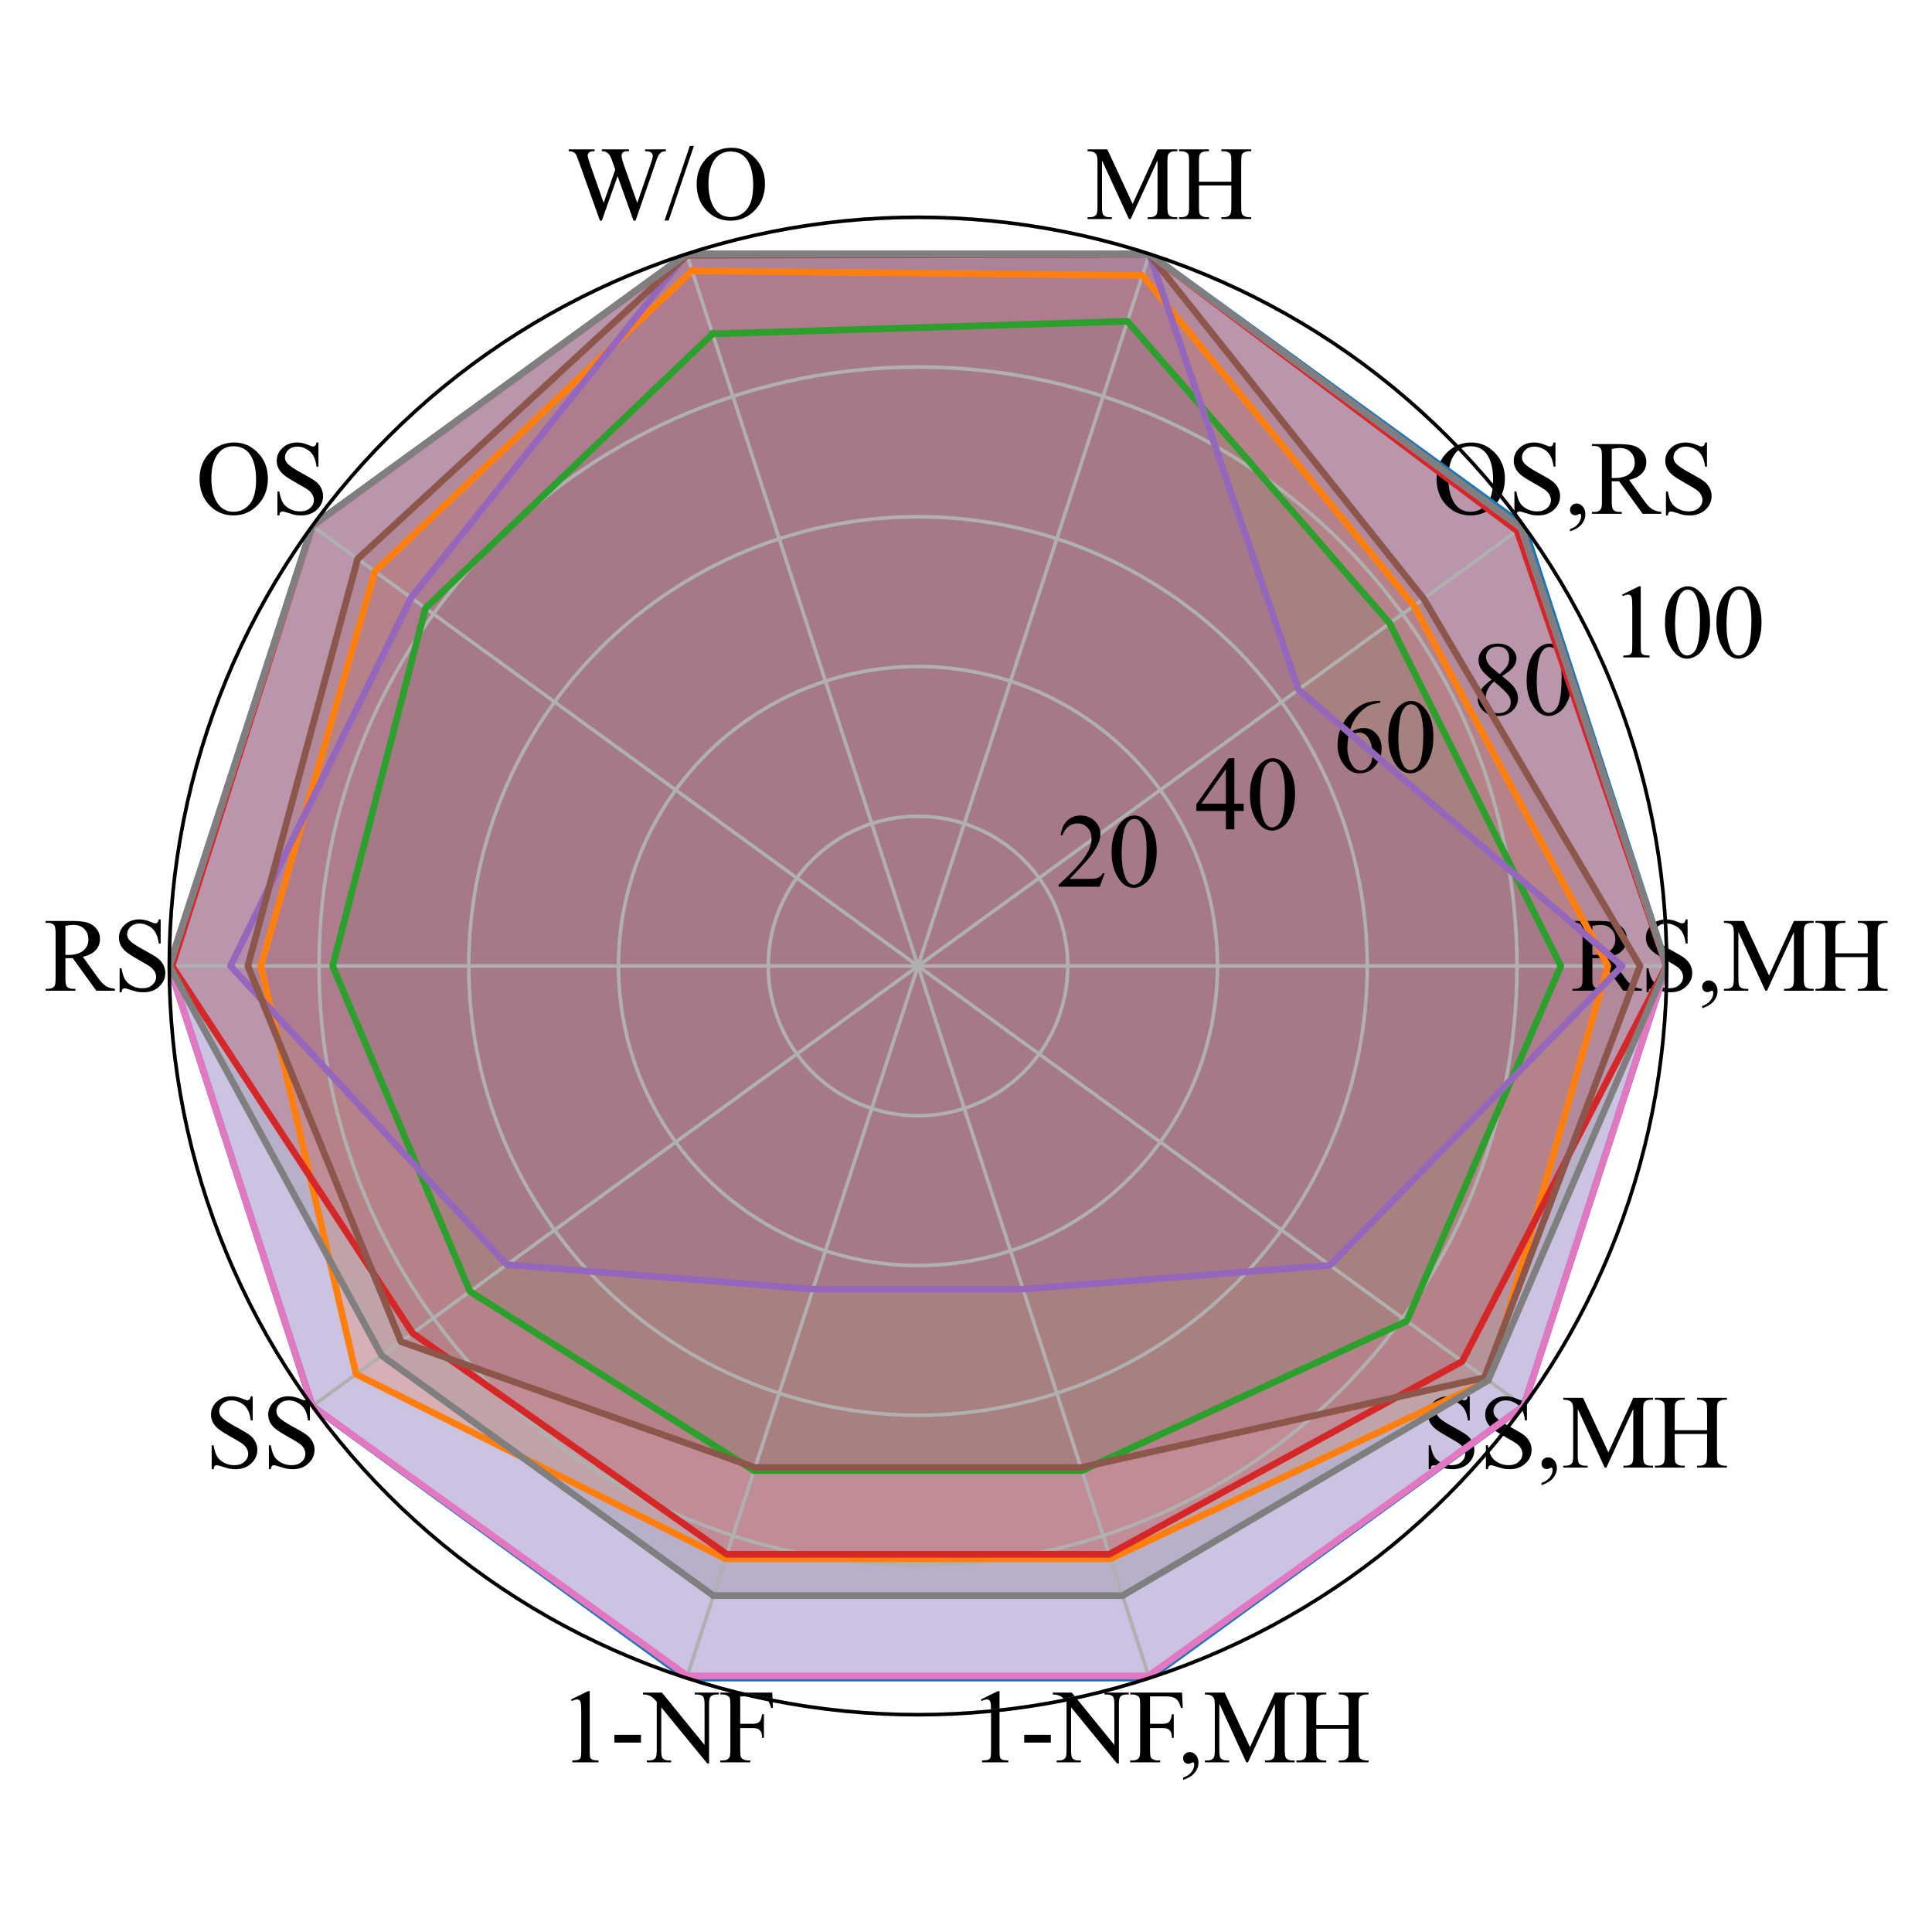 <?xml version="1.0" encoding="utf-8" standalone="no"?>
<!DOCTYPE svg PUBLIC "-//W3C//DTD SVG 1.1//EN"
  "http://www.w3.org/Graphics/SVG/1.1/DTD/svg11.dtd">
<svg xmlns:xlink="http://www.w3.org/1999/xlink" width="432pt" height="432pt" viewBox="0 0 432 432" xmlns="http://www.w3.org/2000/svg" version="1.1">
 <defs>
  <style type="text/css">*{stroke-linejoin: round; stroke-linecap: butt}</style>
 </defs>
 <g id="figure_1">
  <g id="patch_1">
   <path d="M 0 432 
L 432 432 
L 432 0 
L 0 0 
L 0 432 
z
" style="fill: none"/>
  </g>
  <g id="axes_1">
   <g id="patch_2">
    <path d="M 372.685 216 
C 372.685 194.015 368.354 172.244 359.941 151.932 
C 351.528 131.621 339.195 113.164 323.65 97.618 
C 308.104 82.072 289.647 69.74 269.335 61.326 
C 249.024 52.913 227.253 48.583 205.268 48.583 
C 183.282 48.583 161.511 52.913 141.2 61.326 
C 120.888 69.74 102.431 82.072 86.885 97.618 
C 71.34 113.164 59.007 131.621 50.594 151.932 
C 42.181 172.244 37.85 194.015 37.85 216 
C 37.85 237.985 42.181 259.756 50.594 280.068 
C 59.007 300.379 71.34 318.836 86.885 334.382 
C 102.431 349.928 120.888 362.26 141.2 370.674 
C 161.511 379.087 183.282 383.418 205.268 383.418 
C 227.253 383.418 249.024 379.087 269.335 370.674 
C 289.647 362.26 308.104 349.928 323.65 334.382 
C 339.195 318.836 351.528 300.379 359.941 280.068 
C 368.354 259.756 372.685 237.985 372.685 216 
M 205.268 216 
C 205.268 216 205.268 216 205.268 216 
C 205.268 216 205.268 216 205.268 216 
C 205.268 216 205.268 216 205.268 216 
C 205.268 216 205.268 216 205.268 216 
C 205.268 216 205.268 216 205.268 216 
C 205.268 216 205.268 216 205.268 216 
C 205.268 216 205.268 216 205.268 216 
C 205.268 216 205.268 216 205.268 216 
C 205.268 216 205.268 216 205.268 216 
C 205.268 216 205.268 216 205.268 216 
C 205.268 216 205.268 216 205.268 216 
C 205.268 216 205.268 216 205.268 216 
C 205.268 216 205.268 216 205.268 216 
C 205.268 216 205.268 216 205.268 216 
C 205.268 216 205.268 216 205.268 216 
C 205.268 216 205.268 216 205.268 216 
L 205.268 216 
z
" style="fill: none"/>
   </g>
   <g id="patch_3">
    <path d="M 153.533 56.776 
L 69.824 117.594 
L 37.85 216 
L 69.824 314.406 
L 153.533 375.224 
L 257.002 375.224 
L 340.711 314.406 
L 372.685 216 
L 340.711 117.594 
L 257.002 56.776 
z
" clip-path="url(#p34d7130f9c)" style="fill: #1f77b4; opacity: 0.25"/>
   </g>
   <g id="patch_4">
    <path d="M 154.761 60.557 
L 83.819 127.762 
L 58.324 216 
L 79.63 307.281 
L 162.206 348.531 
L 248.329 348.531 
L 332.803 308.66 
L 359.526 216 
L 316.178 135.419 
L 255.441 61.583 
z
" clip-path="url(#p34d7130f9c)" style="fill: #ff7f0e; opacity: 0.25"/>
   </g>
   <g id="patch_5">
    <path d="M 159.34 74.648 
L 95.133 135.982 
L 74.383 216 
L 105.092 288.782 
L 168.604 328.84 
L 241.931 328.84 
L 314.538 295.39 
L 349.008 216 
L 310.739 139.37 
L 252.106 71.845 
z
" clip-path="url(#p34d7130f9c)" style="fill: #2ca02c; opacity: 0.25"/>
   </g>
   <g id="patch_6">
    <path d="M 153.533 56.776 
L 69.846 117.611 
L 38.47 216 
L 92.258 298.107 
L 162.527 347.543 
L 248.008 347.543 
L 326.954 304.411 
L 372.587 216 
L 339.224 118.675 
L 257.002 56.776 
z
" clip-path="url(#p34d7130f9c)" style="fill: #d62728; opacity: 0.25"/>
   </g>
   <g id="patch_7">
    <path d="M 153.533 56.776 
L 91.925 133.651 
L 51.54 216 
L 113.341 282.788 
L 181.792 288.249 
L 228.743 288.249 
L 297.383 282.926 
L 362.7 216 
L 290.341 154.19 
L 257.002 56.776 
z
" clip-path="url(#p34d7130f9c)" style="fill: #9467bd; opacity: 0.25"/>
   </g>
   <g id="patch_8">
    <path d="M 153.624 57.058 
L 79.973 124.968 
L 55.425 216 
L 89.664 299.991 
L 168.827 328.151 
L 241.708 328.151 
L 331.95 308.04 
L 366.722 216 
L 318.328 133.857 
L 256.972 56.871 
z
" clip-path="url(#p34d7130f9c)" style="fill: #8c564b; opacity: 0.25"/>
   </g>
   <g id="patch_9">
    <path d="M 153.533 56.776 
L 69.859 117.62 
L 37.85 216 
L 69.824 314.406 
L 153.692 374.732 
L 256.843 374.732 
L 340.711 314.406 
L 372.685 216 
L 340.13 118.017 
L 257.002 56.776 
z
" clip-path="url(#p34d7130f9c)" style="fill: #e377c2; opacity: 0.25"/>
   </g>
   <g id="patch_10">
    <path d="M 153.533 56.776 
L 69.824 117.594 
L 37.903 216 
L 85.363 303.116 
L 159.522 356.789 
L 251.013 356.789 
L 332.769 308.635 
L 372.685 216 
L 340.16 117.995 
L 257.002 56.776 
z
" clip-path="url(#p34d7130f9c)" style="fill: #7f7f7f; opacity: 0.25"/>
   </g>
   <g id="matplotlib.axis_1">
    <g id="xtick_1">
     <g id="line2d_1">
      <path d="M 205.268 216 
L 153.533 56.776 
" clip-path="url(#p34d7130f9c)" style="fill: none; stroke: #b0b0b0; stroke-width: 0.8; stroke-linecap: square"/>
     </g>
     <g id="text_1">
      <!-- W/O -->
      <g transform="translate(126.851 48.987) scale(0.23 -0.23)">
       <defs>
        <path id="TimesNewRomanPSMT-57" d="M 5991 4238 
L 5991 4122 
Q 5825 4122 5722 4062 
Q 5619 4003 5525 3841 
Q 5463 3731 5328 3319 
L 4147 -97 
L 4022 -97 
L 3056 2613 
L 2097 -97 
L 1984 -97 
L 725 3422 
Q 584 3816 547 3888 
Q 484 4006 376 4064 
Q 269 4122 84 4122 
L 84 4238 
L 1653 4238 
L 1653 4122 
L 1578 4122 
Q 1413 4122 1325 4047 
Q 1238 3972 1238 3866 
Q 1238 3756 1375 3363 
L 2209 984 
L 2913 3006 
L 2788 3363 
L 2688 3647 
Q 2622 3803 2541 3922 
Q 2500 3981 2441 4022 
Q 2363 4078 2284 4103 
Q 2225 4122 2097 4122 
L 2097 4238 
L 3747 4238 
L 3747 4122 
L 3634 4122 
Q 3459 4122 3378 4047 
Q 3297 3972 3297 3844 
Q 3297 3684 3438 3288 
L 4250 984 
L 5056 3319 
Q 5194 3706 5194 3856 
Q 5194 3928 5148 3990 
Q 5103 4053 5034 4078 
Q 4916 4122 4725 4122 
L 4725 4238 
L 5991 4238 
z
" transform="scale(0.016)"/>
        <path id="TimesNewRomanPSMT-2f" d="M 1794 4444 
L 259 -88 
L 9 -88 
L 1544 4444 
L 1794 4444 
z
" transform="scale(0.016)"/>
        <path id="TimesNewRomanPSMT-4f" d="M 2341 4334 
Q 3166 4334 3770 3707 
Q 4375 3081 4375 2144 
Q 4375 1178 3765 540 
Q 3156 -97 2291 -97 
Q 1416 -97 820 525 
Q 225 1147 225 2134 
Q 225 3144 913 3781 
Q 1509 4334 2341 4334 
z
M 2281 4106 
Q 1713 4106 1369 3684 
Q 941 3159 941 2147 
Q 941 1109 1384 550 
Q 1725 125 2284 125 
Q 2881 125 3270 590 
Q 3659 1056 3659 2059 
Q 3659 3147 3231 3681 
Q 2888 4106 2281 4106 
z
" transform="scale(0.016)"/>
       </defs>
       <use xlink:href="#TimesNewRomanPSMT-57"/>
       <use xlink:href="#TimesNewRomanPSMT-2f" x="94.385"/>
       <use xlink:href="#TimesNewRomanPSMT-4f" x="122.168"/>
      </g>
     </g>
    </g>
    <g id="xtick_2">
     <g id="line2d_2">
      <path d="M 205.268 216 
L 69.824 117.594 
" clip-path="url(#p34d7130f9c)" style="fill: none; stroke: #b0b0b0; stroke-width: 0.8; stroke-linecap: square"/>
     </g>
     <g id="text_2">
      <!-- OS -->
      <g transform="translate(43.797 114.891) scale(0.23 -0.23)">
       <defs>
        <path id="TimesNewRomanPSMT-53" d="M 2934 4334 
L 2934 2869 
L 2819 2869 
Q 2763 3291 2617 3541 
Q 2472 3791 2203 3937 
Q 1934 4084 1647 4084 
Q 1322 4084 1109 3886 
Q 897 3688 897 3434 
Q 897 3241 1031 3081 
Q 1225 2847 1953 2456 
Q 2547 2138 2764 1967 
Q 2981 1797 3098 1565 
Q 3216 1334 3216 1081 
Q 3216 600 2842 251 
Q 2469 -97 1881 -97 
Q 1697 -97 1534 -69 
Q 1438 -53 1133 45 
Q 828 144 747 144 
Q 669 144 623 97 
Q 578 50 556 -97 
L 441 -97 
L 441 1356 
L 556 1356 
Q 638 900 775 673 
Q 913 447 1195 297 
Q 1478 147 1816 147 
Q 2206 147 2432 353 
Q 2659 559 2659 841 
Q 2659 997 2573 1156 
Q 2488 1316 2306 1453 
Q 2184 1547 1640 1851 
Q 1097 2156 867 2337 
Q 638 2519 519 2737 
Q 400 2956 400 3219 
Q 400 3675 750 4004 
Q 1100 4334 1641 4334 
Q 1978 4334 2356 4169 
Q 2531 4091 2603 4091 
Q 2684 4091 2736 4139 
Q 2788 4188 2819 4334 
L 2934 4334 
z
" transform="scale(0.016)"/>
       </defs>
       <use xlink:href="#TimesNewRomanPSMT-4f"/>
       <use xlink:href="#TimesNewRomanPSMT-53" x="72.217"/>
      </g>
     </g>
    </g>
    <g id="xtick_3">
     <g id="line2d_3">
      <path d="M 205.268 216 
L 37.85 216 
" clip-path="url(#p34d7130f9c)" style="fill: none; stroke: #b0b0b0; stroke-width: 0.8; stroke-linecap: square"/>
     </g>
     <g id="text_3">
      <!-- RS -->
      <g transform="translate(9.784 221.525) scale(0.23 -0.23)">
       <defs>
        <path id="TimesNewRomanPSMT-52" d="M 4325 0 
L 3194 0 
L 1759 1981 
Q 1600 1975 1500 1975 
Q 1459 1975 1412 1976 
Q 1366 1978 1316 1981 
L 1316 750 
Q 1316 350 1403 253 
Q 1522 116 1759 116 
L 1925 116 
L 1925 0 
L 109 0 
L 109 116 
L 269 116 
Q 538 116 653 291 
Q 719 388 719 750 
L 719 3488 
Q 719 3888 631 3984 
Q 509 4122 269 4122 
L 109 4122 
L 109 4238 
L 1653 4238 
Q 2328 4238 2648 4139 
Q 2969 4041 3192 3777 
Q 3416 3513 3416 3147 
Q 3416 2756 3161 2468 
Q 2906 2181 2372 2063 
L 3247 847 
Q 3547 428 3762 290 
Q 3978 153 4325 116 
L 4325 0 
z
M 1316 2178 
Q 1375 2178 1419 2176 
Q 1463 2175 1491 2175 
Q 2097 2175 2405 2437 
Q 2713 2700 2713 3106 
Q 2713 3503 2464 3751 
Q 2216 4000 1806 4000 
Q 1625 4000 1316 3941 
L 1316 2178 
z
" transform="scale(0.016)"/>
       </defs>
       <use xlink:href="#TimesNewRomanPSMT-52"/>
       <use xlink:href="#TimesNewRomanPSMT-53" x="66.699"/>
      </g>
     </g>
    </g>
    <g id="xtick_4">
     <g id="line2d_4">
      <path d="M 205.268 216 
L 69.824 314.406 
" clip-path="url(#p34d7130f9c)" style="fill: none; stroke: #b0b0b0; stroke-width: 0.8; stroke-linecap: square"/>
     </g>
     <g id="text_4">
      <!-- SS -->
      <g transform="translate(45.708 328.16) scale(0.23 -0.23)">
       <use xlink:href="#TimesNewRomanPSMT-53"/>
       <use xlink:href="#TimesNewRomanPSMT-53" x="55.615"/>
      </g>
     </g>
    </g>
    <g id="xtick_5">
     <g id="line2d_5">
      <path d="M 205.268 216 
L 153.533 375.224 
" clip-path="url(#p34d7130f9c)" style="fill: none; stroke: #b0b0b0; stroke-width: 0.8; stroke-linecap: square"/>
     </g>
     <g id="text_5">
      <!-- 1-NF -->
      <g transform="translate(124.927 394.064) scale(0.23 -0.23)">
       <defs>
        <path id="TimesNewRomanPSMT-31" d="M 750 3822 
L 1781 4325 
L 1884 4325 
L 1884 747 
Q 1884 391 1914 303 
Q 1944 216 2037 169 
Q 2131 122 2419 116 
L 2419 0 
L 825 0 
L 825 116 
Q 1125 122 1212 167 
Q 1300 213 1334 289 
Q 1369 366 1369 747 
L 1369 3034 
Q 1369 3497 1338 3628 
Q 1316 3728 1258 3775 
Q 1200 3822 1119 3822 
Q 1003 3822 797 3725 
L 750 3822 
z
" transform="scale(0.016)"/>
        <path id="TimesNewRomanPSMT-2d" d="M 259 1672 
L 1875 1672 
L 1875 1200 
L 259 1200 
L 259 1672 
z
" transform="scale(0.016)"/>
        <path id="TimesNewRomanPSMT-4e" d="M -84 4238 
L 1066 4238 
L 3656 1059 
L 3656 3503 
Q 3656 3894 3569 3991 
Q 3453 4122 3203 4122 
L 3056 4122 
L 3056 4238 
L 4531 4238 
L 4531 4122 
L 4381 4122 
Q 4113 4122 4000 3959 
Q 3931 3859 3931 3503 
L 3931 -69 
L 3819 -69 
L 1025 3344 
L 1025 734 
Q 1025 344 1109 247 
Q 1228 116 1475 116 
L 1625 116 
L 1625 0 
L 150 0 
L 150 116 
L 297 116 
Q 569 116 681 278 
Q 750 378 750 734 
L 750 3681 
Q 566 3897 470 3965 
Q 375 4034 191 4094 
Q 100 4122 -84 4122 
L -84 4238 
z
" transform="scale(0.016)"/>
        <path id="TimesNewRomanPSMT-46" d="M 1309 4006 
L 1309 2341 
L 2081 2341 
Q 2347 2341 2470 2458 
Q 2594 2575 2634 2922 
L 2750 2922 
L 2750 1488 
L 2634 1488 
Q 2631 1734 2570 1850 
Q 2509 1966 2401 2023 
Q 2294 2081 2081 2081 
L 1309 2081 
L 1309 750 
Q 1309 428 1350 325 
Q 1381 247 1481 191 
Q 1619 116 1769 116 
L 1922 116 
L 1922 0 
L 103 0 
L 103 116 
L 253 116 
Q 516 116 634 269 
Q 709 369 709 750 
L 709 3488 
Q 709 3809 669 3913 
Q 638 3991 541 4047 
Q 406 4122 253 4122 
L 103 4122 
L 103 4238 
L 3256 4238 
L 3297 3306 
L 3188 3306 
Q 3106 3603 2998 3742 
Q 2891 3881 2733 3943 
Q 2575 4006 2244 4006 
L 1309 4006 
z
" transform="scale(0.016)"/>
       </defs>
       <use xlink:href="#TimesNewRomanPSMT-31"/>
       <use xlink:href="#TimesNewRomanPSMT-2d" x="50"/>
       <use xlink:href="#TimesNewRomanPSMT-4e" x="83.301"/>
       <use xlink:href="#TimesNewRomanPSMT-46" x="155.518"/>
      </g>
     </g>
    </g>
    <g id="xtick_6">
     <g id="line2d_6">
      <path d="M 205.268 216 
L 257.002 375.224 
" clip-path="url(#p34d7130f9c)" style="fill: none; stroke: #b0b0b0; stroke-width: 0.8; stroke-linecap: square"/>
     </g>
     <g id="text_6">
      <!-- 1-NF,MH -->
      <g transform="translate(216.563 394.064) scale(0.23 -0.23)">
       <defs>
        <path id="TimesNewRomanPSMT-2c" d="M 344 -1066 
L 344 -928 
Q 666 -822 842 -598 
Q 1019 -375 1019 -125 
Q 1019 -66 991 -25 
Q 969 3 947 3 
Q 913 3 797 -59 
Q 741 -88 678 -88 
Q 525 -88 434 3 
Q 344 94 344 253 
Q 344 406 461 515 
Q 578 625 747 625 
Q 953 625 1114 445 
Q 1275 266 1275 -31 
Q 1275 -353 1051 -629 
Q 828 -906 344 -1066 
z
" transform="scale(0.016)"/>
        <path id="TimesNewRomanPSMT-4d" d="M 2619 0 
L 981 3566 
L 981 734 
Q 981 344 1066 247 
Q 1181 116 1431 116 
L 1581 116 
L 1581 0 
L 106 0 
L 106 116 
L 256 116 
Q 525 116 638 278 
Q 706 378 706 734 
L 706 3503 
Q 706 3784 644 3909 
Q 600 4000 483 4061 
Q 366 4122 106 4122 
L 106 4238 
L 1306 4238 
L 2844 922 
L 4356 4238 
L 5556 4238 
L 5556 4122 
L 5409 4122 
Q 5138 4122 5025 3959 
Q 4956 3859 4956 3503 
L 4956 734 
Q 4956 344 5044 247 
Q 5159 116 5409 116 
L 5556 116 
L 5556 0 
L 3756 0 
L 3756 116 
L 3906 116 
Q 4178 116 4288 278 
Q 4356 378 4356 734 
L 4356 3566 
L 2722 0 
L 2619 0 
z
" transform="scale(0.016)"/>
        <path id="TimesNewRomanPSMT-48" d="M 1316 2272 
L 3284 2272 
L 3284 3484 
Q 3284 3809 3244 3913 
Q 3213 3991 3113 4047 
Q 2978 4122 2828 4122 
L 2678 4122 
L 2678 4238 
L 4491 4238 
L 4491 4122 
L 4341 4122 
Q 4191 4122 4056 4050 
Q 3956 4000 3920 3898 
Q 3884 3797 3884 3484 
L 3884 750 
Q 3884 428 3925 325 
Q 3956 247 4053 191 
Q 4191 116 4341 116 
L 4491 116 
L 4491 0 
L 2678 0 
L 2678 116 
L 2828 116 
Q 3088 116 3206 269 
Q 3284 369 3284 750 
L 3284 2041 
L 1316 2041 
L 1316 750 
Q 1316 428 1356 325 
Q 1388 247 1488 191 
Q 1622 116 1772 116 
L 1925 116 
L 1925 0 
L 109 0 
L 109 116 
L 259 116 
Q 522 116 641 269 
Q 716 369 716 750 
L 716 3484 
Q 716 3809 675 3913 
Q 644 3991 547 4047 
Q 409 4122 259 4122 
L 109 4122 
L 109 4238 
L 1925 4238 
L 1925 4122 
L 1772 4122 
Q 1622 4122 1488 4050 
Q 1391 4000 1353 3898 
Q 1316 3797 1316 3484 
L 1316 2272 
z
" transform="scale(0.016)"/>
       </defs>
       <use xlink:href="#TimesNewRomanPSMT-31"/>
       <use xlink:href="#TimesNewRomanPSMT-2d" x="50"/>
       <use xlink:href="#TimesNewRomanPSMT-4e" x="83.301"/>
       <use xlink:href="#TimesNewRomanPSMT-46" x="155.518"/>
       <use xlink:href="#TimesNewRomanPSMT-2c" x="203.133"/>
       <use xlink:href="#TimesNewRomanPSMT-4d" x="228.133"/>
       <use xlink:href="#TimesNewRomanPSMT-48" x="317.049"/>
      </g>
     </g>
    </g>
    <g id="xtick_7">
     <g id="line2d_7">
      <path d="M 205.268 216 
L 340.711 314.406 
" clip-path="url(#p34d7130f9c)" style="fill: none; stroke: #b0b0b0; stroke-width: 0.8; stroke-linecap: square"/>
     </g>
     <g id="text_7">
      <!-- SS,MH -->
      <g transform="translate(317.841 328.16) scale(0.23 -0.23)">
       <use xlink:href="#TimesNewRomanPSMT-53"/>
       <use xlink:href="#TimesNewRomanPSMT-53" x="55.615"/>
       <use xlink:href="#TimesNewRomanPSMT-2c" x="111.23"/>
       <use xlink:href="#TimesNewRomanPSMT-4d" x="136.23"/>
       <use xlink:href="#TimesNewRomanPSMT-48" x="225.146"/>
      </g>
     </g>
    </g>
    <g id="xtick_8">
     <g id="line2d_8">
      <path d="M 205.268 216 
L 372.685 216 
" clip-path="url(#p34d7130f9c)" style="fill: none; stroke: #b0b0b0; stroke-width: 0.8; stroke-linecap: square"/>
     </g>
     <g id="text_8">
      <!-- RS,MH -->
      <g transform="translate(351.213 221.525) scale(0.23 -0.23)">
       <use xlink:href="#TimesNewRomanPSMT-52"/>
       <use xlink:href="#TimesNewRomanPSMT-53" x="66.699"/>
       <use xlink:href="#TimesNewRomanPSMT-2c" x="122.314"/>
       <use xlink:href="#TimesNewRomanPSMT-4d" x="147.314"/>
       <use xlink:href="#TimesNewRomanPSMT-48" x="236.23"/>
      </g>
     </g>
    </g>
    <g id="xtick_9">
     <g id="line2d_9">
      <path d="M 205.268 216 
L 340.711 117.594 
" clip-path="url(#p34d7130f9c)" style="fill: none; stroke: #b0b0b0; stroke-width: 0.8; stroke-linecap: square"/>
     </g>
     <g id="text_9">
      <!-- OS,RS -->
      <g transform="translate(320.396 114.891) scale(0.23 -0.23)">
       <use xlink:href="#TimesNewRomanPSMT-4f"/>
       <use xlink:href="#TimesNewRomanPSMT-53" x="72.217"/>
       <use xlink:href="#TimesNewRomanPSMT-2c" x="127.832"/>
       <use xlink:href="#TimesNewRomanPSMT-52" x="152.832"/>
       <use xlink:href="#TimesNewRomanPSMT-53" x="219.531"/>
      </g>
     </g>
    </g>
    <g id="xtick_10">
     <g id="line2d_10">
      <path d="M 205.268 216 
L 257.002 56.776 
" clip-path="url(#p34d7130f9c)" style="fill: none; stroke: #b0b0b0; stroke-width: 0.8; stroke-linecap: square"/>
     </g>
     <g id="text_10">
      <!-- MH -->
      <g transform="translate(242.797 48.987) scale(0.23 -0.23)">
       <use xlink:href="#TimesNewRomanPSMT-4d"/>
       <use xlink:href="#TimesNewRomanPSMT-48" x="88.916"/>
      </g>
     </g>
    </g>
   </g>
   <g id="matplotlib.axis_2">
    <g id="ytick_1">
     <g id="line2d_11">
      <path d="M 238.751 216 
C 238.751 211.603 237.885 207.249 236.202 203.186 
C 234.52 199.124 232.053 195.433 228.944 192.324 
C 225.835 189.214 222.143 186.748 218.081 185.065 
C 214.019 183.383 209.665 182.517 205.268 182.517 
C 200.87 182.517 196.516 183.383 192.454 185.065 
C 188.392 186.748 184.7 189.214 181.591 192.324 
C 178.482 195.433 176.015 199.124 174.333 203.186 
C 172.65 207.249 171.784 211.603 171.784 216 
C 171.784 220.397 172.65 224.751 174.333 228.814 
C 176.015 232.876 178.482 236.567 181.591 239.676 
C 184.7 242.786 188.392 245.252 192.454 246.935 
C 196.516 248.617 200.87 249.483 205.268 249.483 
C 209.665 249.483 214.019 248.617 218.081 246.935 
C 222.143 245.252 225.835 242.786 228.944 239.676 
C 232.053 236.567 234.52 232.876 236.202 228.814 
C 237.885 224.751 238.751 220.397 238.751 216 
" clip-path="url(#p34d7130f9c)" style="fill: none; stroke: #b0b0b0; stroke-width: 0.8; stroke-linecap: square"/>
     </g>
     <g id="text_11">
      <!-- 20 -->
      <g transform="translate(236.202 198.267) scale(0.23 -0.23)">
       <defs>
        <path id="TimesNewRomanPSMT-32" d="M 2934 816 
L 2638 0 
L 138 0 
L 138 116 
Q 1241 1122 1691 1759 
Q 2141 2397 2141 2925 
Q 2141 3328 1894 3587 
Q 1647 3847 1303 3847 
Q 991 3847 742 3664 
Q 494 3481 375 3128 
L 259 3128 
Q 338 3706 661 4015 
Q 984 4325 1469 4325 
Q 1984 4325 2329 3994 
Q 2675 3663 2675 3213 
Q 2675 2891 2525 2569 
Q 2294 2063 1775 1497 
Q 997 647 803 472 
L 1909 472 
Q 2247 472 2383 497 
Q 2519 522 2628 598 
Q 2738 675 2819 816 
L 2934 816 
z
" transform="scale(0.016)"/>
        <path id="TimesNewRomanPSMT-30" d="M 231 2094 
Q 231 2819 450 3342 
Q 669 3866 1031 4122 
Q 1313 4325 1613 4325 
Q 2100 4325 2488 3828 
Q 2972 3213 2972 2159 
Q 2972 1422 2759 906 
Q 2547 391 2217 158 
Q 1888 -75 1581 -75 
Q 975 -75 572 641 
Q 231 1244 231 2094 
z
M 844 2016 
Q 844 1141 1059 588 
Q 1238 122 1591 122 
Q 1759 122 1940 273 
Q 2122 425 2216 781 
Q 2359 1319 2359 2297 
Q 2359 3022 2209 3506 
Q 2097 3866 1919 4016 
Q 1791 4119 1609 4119 
Q 1397 4119 1231 3928 
Q 1006 3669 925 3112 
Q 844 2556 844 2016 
z
" transform="scale(0.016)"/>
       </defs>
       <use xlink:href="#TimesNewRomanPSMT-32"/>
       <use xlink:href="#TimesNewRomanPSMT-30" x="50"/>
      </g>
     </g>
    </g>
    <g id="ytick_2">
     <g id="line2d_12">
      <path d="M 272.235 216 
C 272.235 207.206 270.502 198.497 267.137 190.373 
C 263.772 182.248 258.839 174.865 252.62 168.647 
C 246.402 162.429 239.019 157.496 230.895 154.131 
C 222.77 150.765 214.062 149.033 205.268 149.033 
C 196.473 149.033 187.765 150.765 179.64 154.131 
C 171.516 157.496 164.133 162.429 157.915 168.647 
C 151.696 174.865 146.763 182.248 143.398 190.373 
C 140.033 198.497 138.3 207.206 138.3 216 
C 138.3 224.794 140.033 233.503 143.398 241.627 
C 146.763 249.752 151.696 257.135 157.915 263.353 
C 164.133 269.571 171.516 274.504 179.64 277.869 
C 187.765 281.235 196.473 282.967 205.268 282.967 
C 214.062 282.967 222.77 281.235 230.895 277.869 
C 239.019 274.504 246.402 269.571 252.62 263.353 
C 258.839 257.135 263.772 249.752 267.137 241.627 
C 270.502 233.503 272.235 224.794 272.235 216 
" clip-path="url(#p34d7130f9c)" style="fill: none; stroke: #b0b0b0; stroke-width: 0.8; stroke-linecap: square"/>
     </g>
     <g id="text_12">
      <!-- 40 -->
      <g transform="translate(267.137 185.453) scale(0.23 -0.23)">
       <defs>
        <path id="TimesNewRomanPSMT-34" d="M 2978 1563 
L 2978 1119 
L 2409 1119 
L 2409 0 
L 1894 0 
L 1894 1119 
L 100 1119 
L 100 1519 
L 2066 4325 
L 2409 4325 
L 2409 1563 
L 2978 1563 
z
M 1894 1563 
L 1894 3666 
L 406 1563 
L 1894 1563 
z
" transform="scale(0.016)"/>
       </defs>
       <use xlink:href="#TimesNewRomanPSMT-34"/>
       <use xlink:href="#TimesNewRomanPSMT-30" x="50"/>
      </g>
     </g>
    </g>
    <g id="ytick_3">
     <g id="line2d_13">
      <path d="M 305.718 216 
C 305.718 202.809 303.12 189.746 298.072 177.559 
C 293.024 165.372 285.624 154.298 276.297 144.971 
C 266.969 135.643 255.895 128.244 243.708 123.196 
C 231.521 118.148 218.459 115.549 205.268 115.549 
C 192.076 115.549 179.014 118.148 166.827 123.196 
C 154.64 128.244 143.566 135.643 134.238 144.971 
C 124.911 154.298 117.511 165.372 112.463 177.559 
C 107.415 189.746 104.817 202.809 104.817 216 
C 104.817 229.191 107.415 242.254 112.463 254.441 
C 117.511 266.628 124.911 277.702 134.238 287.029 
C 143.566 296.357 154.64 303.756 166.827 308.804 
C 179.014 313.852 192.076 316.45 205.268 316.45 
C 218.459 316.45 231.521 313.852 243.708 308.804 
C 255.895 303.756 266.969 296.357 276.297 287.029 
C 285.624 277.702 293.024 266.628 298.072 254.441 
C 303.12 242.254 305.718 229.191 305.718 216 
" clip-path="url(#p34d7130f9c)" style="fill: none; stroke: #b0b0b0; stroke-width: 0.8; stroke-linecap: square"/>
     </g>
     <g id="text_13">
      <!-- 60 -->
      <g transform="translate(298.072 172.639) scale(0.23 -0.23)">
       <defs>
        <path id="TimesNewRomanPSMT-36" d="M 2869 4325 
L 2869 4209 
Q 2456 4169 2195 4045 
Q 1934 3922 1679 3669 
Q 1425 3416 1258 3105 
Q 1091 2794 978 2366 
Q 1428 2675 1881 2675 
Q 2316 2675 2634 2325 
Q 2953 1975 2953 1425 
Q 2953 894 2631 456 
Q 2244 -75 1606 -75 
Q 1172 -75 869 213 
Q 275 772 275 1663 
Q 275 2231 503 2743 
Q 731 3256 1154 3653 
Q 1578 4050 1965 4187 
Q 2353 4325 2688 4325 
L 2869 4325 
z
M 925 2138 
Q 869 1716 869 1456 
Q 869 1156 980 804 
Q 1091 453 1309 247 
Q 1469 100 1697 100 
Q 1969 100 2183 356 
Q 2397 613 2397 1088 
Q 2397 1622 2184 2012 
Q 1972 2403 1581 2403 
Q 1463 2403 1327 2353 
Q 1191 2303 925 2138 
z
" transform="scale(0.016)"/>
       </defs>
       <use xlink:href="#TimesNewRomanPSMT-36"/>
       <use xlink:href="#TimesNewRomanPSMT-30" x="50"/>
      </g>
     </g>
    </g>
    <g id="ytick_4">
     <g id="line2d_14">
      <path d="M 339.202 216 
C 339.202 198.412 335.737 180.995 329.006 164.746 
C 322.276 148.496 312.41 133.731 299.973 121.294 
C 287.537 108.858 272.771 98.992 256.522 92.261 
C 240.273 85.53 222.856 82.066 205.268 82.066 
C 187.679 82.066 170.262 85.53 154.013 92.261 
C 137.764 98.992 122.998 108.858 110.562 121.294 
C 98.125 133.731 88.259 148.496 81.529 164.746 
C 74.798 180.995 71.334 198.412 71.334 216 
C 71.334 233.588 74.798 251.005 81.529 267.254 
C 88.259 283.504 98.125 298.269 110.562 310.706 
C 122.998 323.142 137.764 333.008 154.013 339.739 
C 170.262 346.47 187.679 349.934 205.268 349.934 
C 222.856 349.934 240.273 346.47 256.522 339.739 
C 272.771 333.008 287.537 323.142 299.973 310.706 
C 312.41 298.269 322.276 283.504 329.006 267.254 
C 335.737 251.005 339.202 233.588 339.202 216 
" clip-path="url(#p34d7130f9c)" style="fill: none; stroke: #b0b0b0; stroke-width: 0.8; stroke-linecap: square"/>
     </g>
     <g id="text_14">
      <!-- 80 -->
      <g transform="translate(329.006 159.826) scale(0.23 -0.23)">
       <defs>
        <path id="TimesNewRomanPSMT-38" d="M 1228 2134 
Q 725 2547 579 2797 
Q 434 3047 434 3316 
Q 434 3728 753 4026 
Q 1072 4325 1600 4325 
Q 2113 4325 2425 4047 
Q 2738 3769 2738 3413 
Q 2738 3175 2569 2928 
Q 2400 2681 1866 2347 
Q 2416 1922 2594 1678 
Q 2831 1359 2831 1006 
Q 2831 559 2490 242 
Q 2150 -75 1597 -75 
Q 994 -75 656 303 
Q 388 606 388 966 
Q 388 1247 577 1523 
Q 766 1800 1228 2134 
z
M 1719 2469 
Q 2094 2806 2194 3001 
Q 2294 3197 2294 3444 
Q 2294 3772 2109 3958 
Q 1925 4144 1606 4144 
Q 1288 4144 1088 3959 
Q 888 3775 888 3528 
Q 888 3366 970 3203 
Q 1053 3041 1206 2894 
L 1719 2469 
z
M 1375 2016 
Q 1116 1797 991 1539 
Q 866 1281 866 981 
Q 866 578 1086 336 
Q 1306 94 1647 94 
Q 1984 94 2187 284 
Q 2391 475 2391 747 
Q 2391 972 2272 1150 
Q 2050 1481 1375 2016 
z
" transform="scale(0.016)"/>
       </defs>
       <use xlink:href="#TimesNewRomanPSMT-38"/>
       <use xlink:href="#TimesNewRomanPSMT-30" x="50"/>
      </g>
     </g>
    </g>
    <g id="ytick_5">
     <g id="line2d_15">
      <path d="M 372.685 216 
C 372.685 194.015 368.354 172.244 359.941 151.932 
C 351.528 131.621 339.195 113.164 323.65 97.618 
C 308.104 82.072 289.647 69.74 269.335 61.326 
C 249.024 52.913 227.253 48.583 205.268 48.583 
C 183.282 48.583 161.511 52.913 141.2 61.326 
C 120.888 69.74 102.431 82.072 86.885 97.618 
C 71.34 113.164 59.007 131.621 50.594 151.932 
C 42.181 172.244 37.85 194.015 37.85 216 
C 37.85 237.985 42.181 259.756 50.594 280.068 
C 59.007 300.379 71.34 318.836 86.885 334.382 
C 102.431 349.928 120.888 362.26 141.2 370.674 
C 161.511 379.087 183.282 383.418 205.268 383.418 
C 227.253 383.418 249.024 379.087 269.335 370.674 
C 289.647 362.26 308.104 349.928 323.65 334.382 
C 339.195 318.836 351.528 300.379 359.941 280.068 
C 368.354 259.756 372.685 237.985 372.685 216 
" clip-path="url(#p34d7130f9c)" style="fill: none; stroke: #b0b0b0; stroke-width: 0.8; stroke-linecap: square"/>
     </g>
     <g id="text_15">
      <!-- 100 -->
      <g transform="translate(359.941 147.012) scale(0.23 -0.23)">
       <use xlink:href="#TimesNewRomanPSMT-31"/>
       <use xlink:href="#TimesNewRomanPSMT-30" x="50"/>
       <use xlink:href="#TimesNewRomanPSMT-30" x="100"/>
      </g>
     </g>
    </g>
   </g>
   <g id="line2d_16">
    <path d="M 153.533 56.776 
L 69.824 117.594 
L 37.85 216 
L 69.824 314.406 
L 153.533 375.224 
L 257.002 375.224 
L 340.711 314.406 
L 372.685 216 
L 340.711 117.594 
L 257.002 56.776 
L 153.533 56.776 
" clip-path="url(#p34d7130f9c)" style="fill: none; stroke: #1f77b4; stroke-width: 1.5; stroke-linecap: square"/>
   </g>
   <g id="line2d_17">
    <path d="M 154.761 60.557 
L 83.819 127.762 
L 58.324 216 
L 79.63 307.281 
L 162.206 348.531 
L 248.329 348.531 
L 332.803 308.66 
L 359.526 216 
L 316.178 135.419 
L 255.441 61.583 
L 154.761 60.557 
" clip-path="url(#p34d7130f9c)" style="fill: none; stroke: #ff7f0e; stroke-width: 1.5; stroke-linecap: square"/>
   </g>
   <g id="line2d_18">
    <path d="M 159.34 74.648 
L 95.133 135.982 
L 74.383 216 
L 105.092 288.782 
L 168.604 328.84 
L 241.931 328.84 
L 314.538 295.39 
L 349.008 216 
L 310.739 139.37 
L 252.106 71.845 
L 159.34 74.648 
" clip-path="url(#p34d7130f9c)" style="fill: none; stroke: #2ca02c; stroke-width: 1.5; stroke-linecap: square"/>
   </g>
   <g id="line2d_19">
    <path d="M 153.533 56.776 
L 69.846 117.611 
L 38.47 216 
L 92.258 298.107 
L 162.527 347.543 
L 248.008 347.543 
L 326.954 304.411 
L 372.587 216 
L 339.224 118.675 
L 257.002 56.776 
L 153.533 56.776 
" clip-path="url(#p34d7130f9c)" style="fill: none; stroke: #d62728; stroke-width: 1.5; stroke-linecap: square"/>
   </g>
   <g id="line2d_20">
    <path d="M 153.533 56.776 
L 91.925 133.651 
L 51.54 216 
L 113.341 282.788 
L 181.792 288.249 
L 228.743 288.249 
L 297.383 282.926 
L 362.7 216 
L 290.341 154.19 
L 257.002 56.776 
L 153.533 56.776 
" clip-path="url(#p34d7130f9c)" style="fill: none; stroke: #9467bd; stroke-width: 1.5; stroke-linecap: square"/>
   </g>
   <g id="line2d_21">
    <path d="M 153.624 57.058 
L 79.973 124.968 
L 55.425 216 
L 89.664 299.991 
L 168.827 328.151 
L 241.708 328.151 
L 331.95 308.04 
L 366.722 216 
L 318.328 133.857 
L 256.972 56.871 
L 153.624 57.058 
" clip-path="url(#p34d7130f9c)" style="fill: none; stroke: #8c564b; stroke-width: 1.5; stroke-linecap: square"/>
   </g>
   <g id="line2d_22">
    <path d="M 153.533 56.776 
L 69.859 117.62 
L 37.85 216 
L 69.824 314.406 
L 153.692 374.732 
L 256.843 374.732 
L 340.711 314.406 
L 372.685 216 
L 340.13 118.017 
L 257.002 56.776 
L 153.533 56.776 
" clip-path="url(#p34d7130f9c)" style="fill: none; stroke: #e377c2; stroke-width: 1.5; stroke-linecap: square"/>
   </g>
   <g id="line2d_23">
    <path d="M 153.533 56.776 
L 69.824 117.594 
L 37.903 216 
L 85.363 303.116 
L 159.522 356.789 
L 251.013 356.789 
L 332.769 308.635 
L 372.685 216 
L 340.16 117.995 
L 257.002 56.776 
L 153.533 56.776 
" clip-path="url(#p34d7130f9c)" style="fill: none; stroke: #7f7f7f; stroke-width: 1.5; stroke-linecap: square"/>
   </g>
   <g id="patch_11">
    <path d="M 372.685 216 
C 372.685 194.015 368.354 172.244 359.941 151.932 
C 351.528 131.621 339.195 113.164 323.65 97.618 
C 308.104 82.072 289.647 69.74 269.335 61.326 
C 249.024 52.913 227.253 48.583 205.268 48.583 
C 183.282 48.583 161.511 52.913 141.2 61.326 
C 120.888 69.74 102.431 82.072 86.885 97.618 
C 71.34 113.164 59.007 131.621 50.594 151.932 
C 42.181 172.244 37.85 194.015 37.85 216 
C 37.85 237.985 42.181 259.756 50.594 280.068 
C 59.007 300.379 71.34 318.836 86.885 334.382 
C 102.431 349.928 120.888 362.26 141.2 370.674 
C 161.511 379.087 183.282 383.418 205.268 383.418 
C 227.253 383.418 249.024 379.087 269.335 370.674 
C 289.647 362.26 308.104 349.928 323.65 334.382 
C 339.195 318.836 351.528 300.379 359.941 280.068 
C 368.354 259.756 372.685 237.985 372.685 216 
" style="fill: none; stroke: #000000; stroke-width: 0.8; stroke-linejoin: miter; stroke-linecap: square"/>
   </g>
  </g>
 </g>
 <defs>
  <clipPath id="p34d7130f9c">
   <path d="M 372.685 216 
C 372.685 194.015 368.354 172.244 359.941 151.932 
C 351.528 131.621 339.195 113.164 323.65 97.618 
C 308.104 82.072 289.647 69.74 269.335 61.326 
C 249.024 52.913 227.253 48.583 205.268 48.583 
C 183.282 48.583 161.511 52.913 141.2 61.326 
C 120.888 69.74 102.431 82.072 86.885 97.618 
C 71.34 113.164 59.007 131.621 50.594 151.932 
C 42.181 172.244 37.85 194.015 37.85 216 
C 37.85 237.985 42.181 259.756 50.594 280.068 
C 59.007 300.379 71.34 318.836 86.885 334.382 
C 102.431 349.928 120.888 362.26 141.2 370.674 
C 161.511 379.087 183.282 383.418 205.268 383.418 
C 227.253 383.418 249.024 379.087 269.335 370.674 
C 289.647 362.26 308.104 349.928 323.65 334.382 
C 339.195 318.836 351.528 300.379 359.941 280.068 
C 368.354 259.756 372.685 237.985 372.685 216 
M 205.268 216 
C 205.268 216 205.268 216 205.268 216 
C 205.268 216 205.268 216 205.268 216 
C 205.268 216 205.268 216 205.268 216 
C 205.268 216 205.268 216 205.268 216 
C 205.268 216 205.268 216 205.268 216 
C 205.268 216 205.268 216 205.268 216 
C 205.268 216 205.268 216 205.268 216 
C 205.268 216 205.268 216 205.268 216 
C 205.268 216 205.268 216 205.268 216 
C 205.268 216 205.268 216 205.268 216 
C 205.268 216 205.268 216 205.268 216 
C 205.268 216 205.268 216 205.268 216 
C 205.268 216 205.268 216 205.268 216 
C 205.268 216 205.268 216 205.268 216 
C 205.268 216 205.268 216 205.268 216 
C 205.268 216 205.268 216 205.268 216 
z
"/>
  </clipPath>
 </defs>
</svg>
